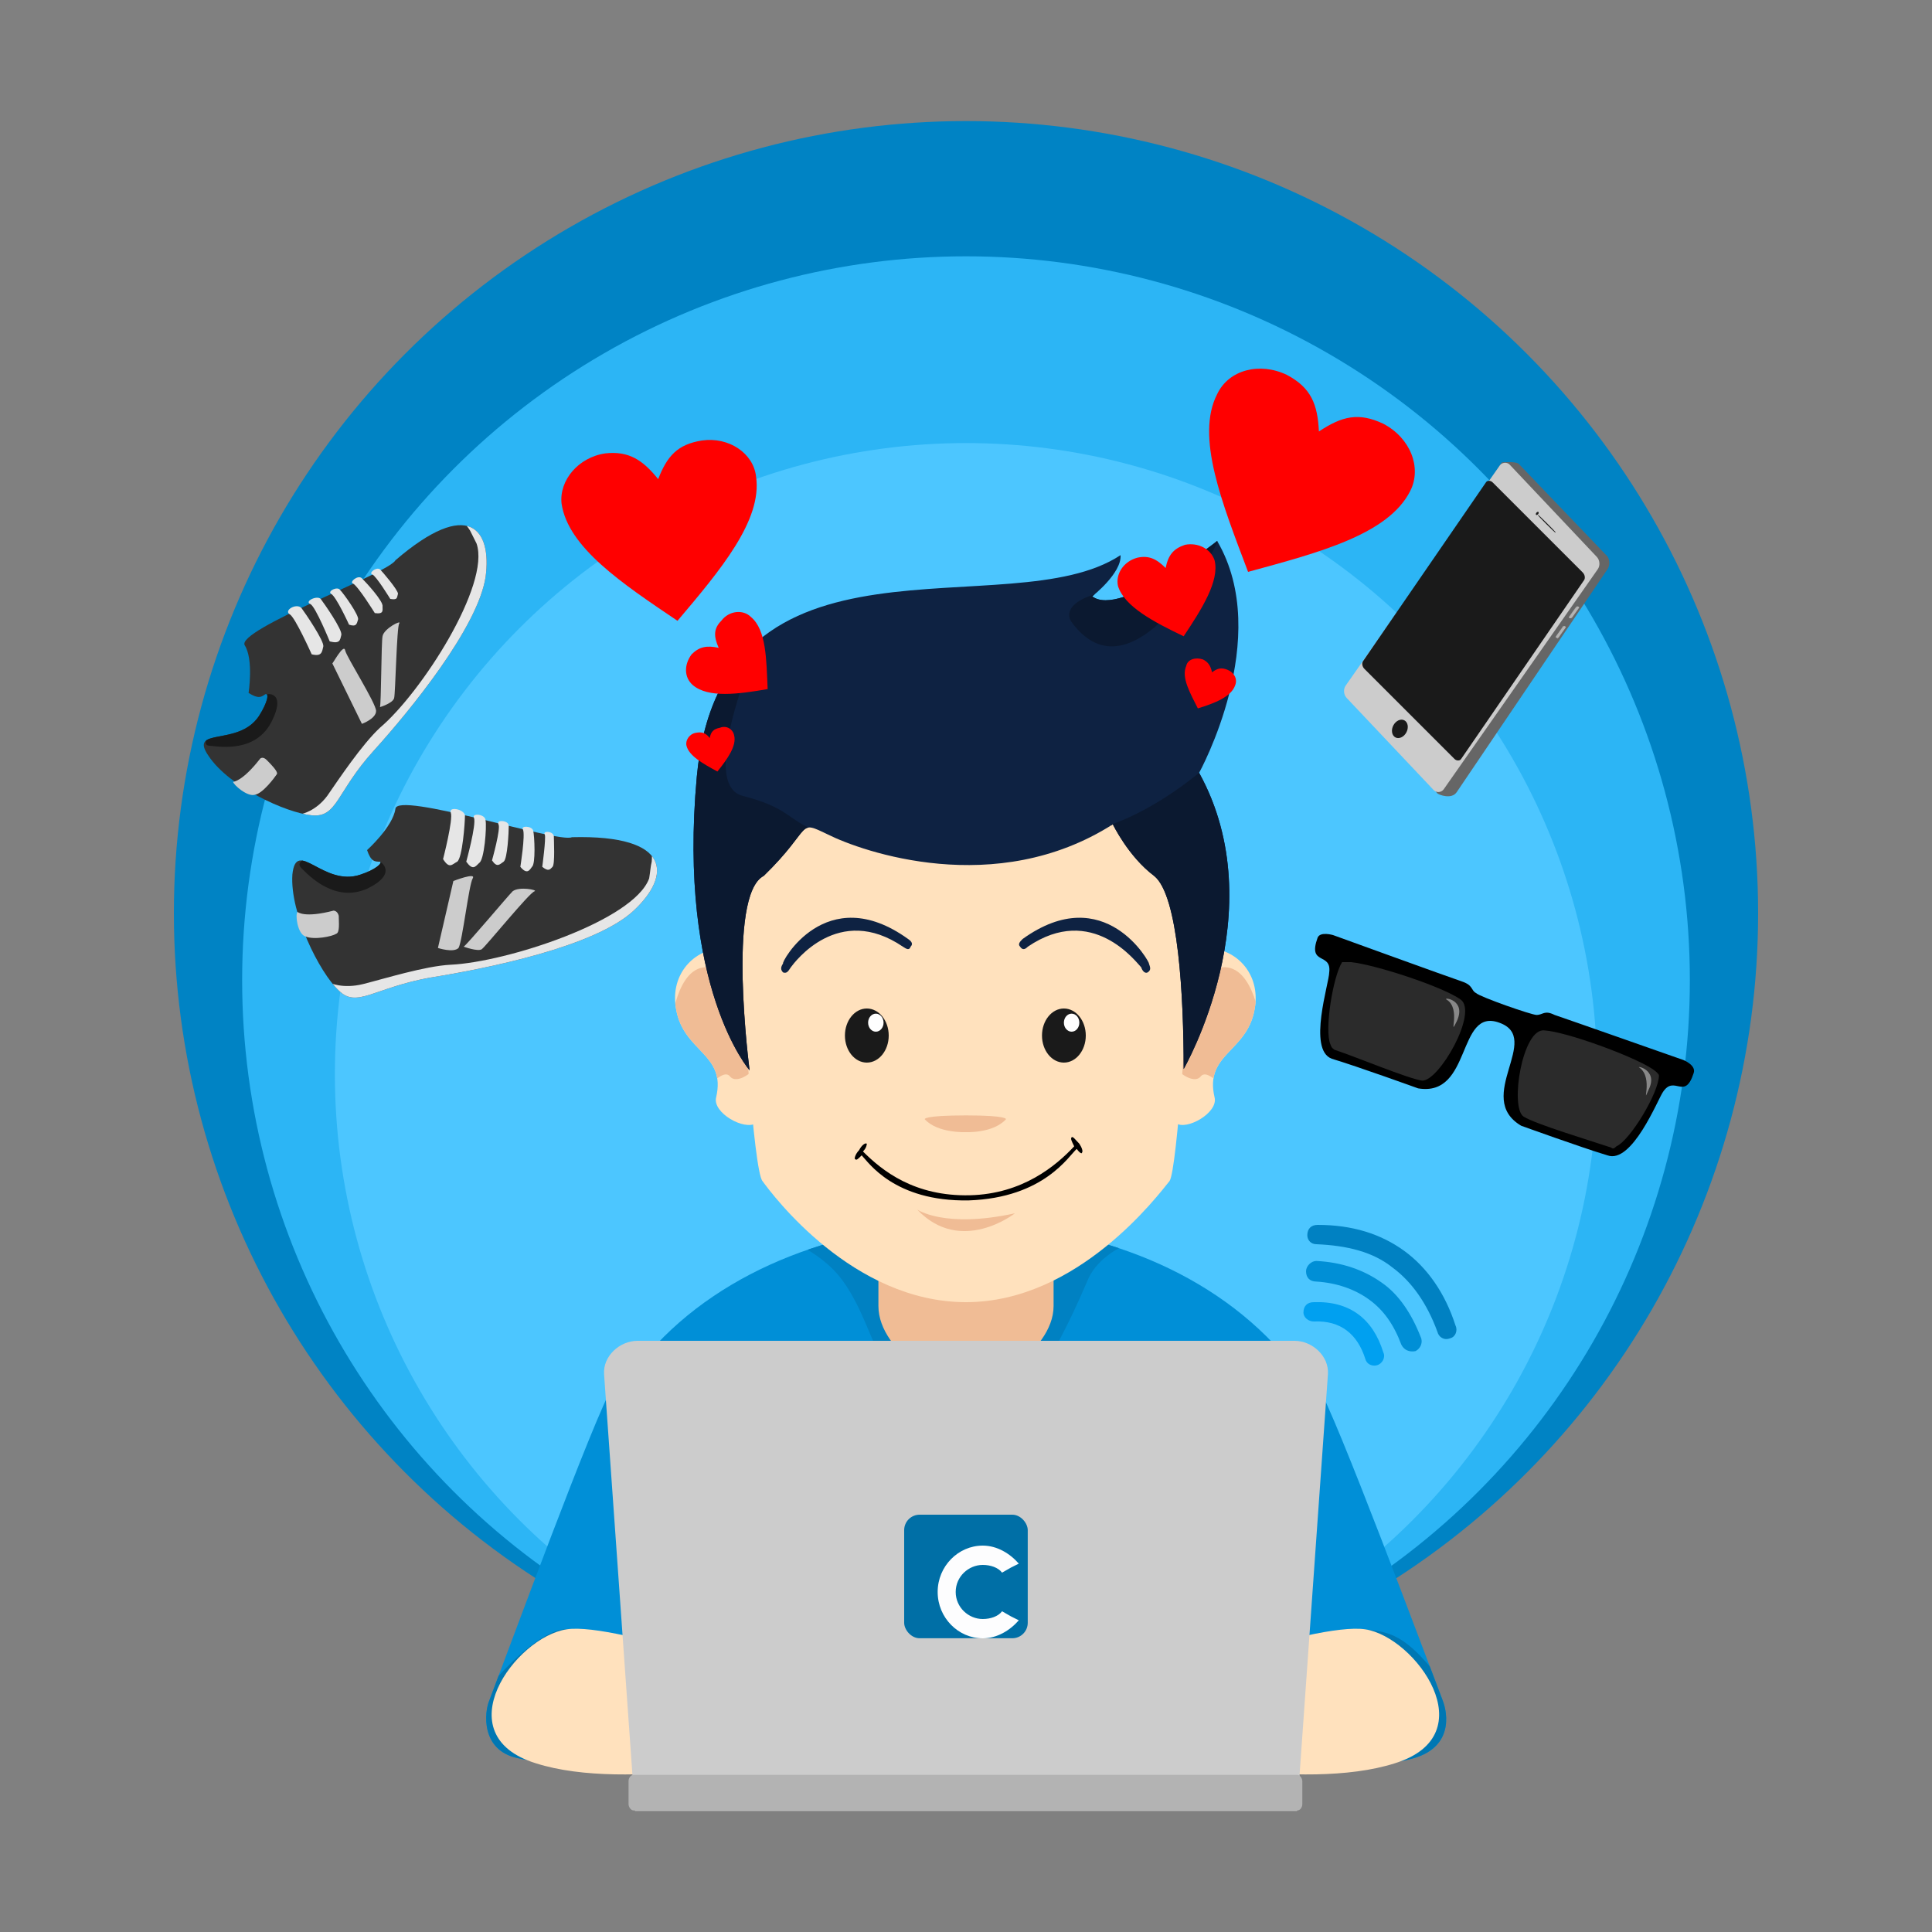 <?xml version="1.0" encoding="UTF-8"?>
<!DOCTYPE svg PUBLIC "-//W3C//DTD SVG 1.1//EN" "http://www.w3.org/Graphics/SVG/1.1/DTD/svg11.dtd">
<!-- Creator: CorelDRAW X7 -->
<svg xmlns="http://www.w3.org/2000/svg" xml:space="preserve" width="1500px" height="1500px" version="1.1" style="shape-rendering:geometricPrecision; text-rendering:geometricPrecision; image-rendering:optimizeQuality; fill-rule:evenodd; clip-rule:evenodd"
viewBox="0 0 1500 1500"
 xmlns:xlink="http://www.w3.org/1999/xlink">
 <rect x="0" y="0" width="1500" height="1500" fill="#808080" stroke="none"/>
 <defs>
  <style type="text/css">
   <![CDATA[
    .fil0 {fill:none}
    .fil20 {fill:#FDFDFE}
    .fil30 {fill:black}
    .fil16 {fill:black}
    .fil19 {fill:#006FA6}
    .fil5 {fill:#0077B3}
    .fil6 {fill:#0081C2}
    .fil1 {fill:#0083C4}
    .fil4 {fill:#008FD7}
    .fil12 {fill:#0B1930}
    .fil11 {fill:#0E2242}
    .fil14 {fill:#1A1A1A}
    .fil31 {fill:#2B2B2B}
    .fil2 {fill:#2CB5F5}
    .fil23 {fill:#333333}
    .fil3 {fill:#4CC6FF}
    .fil21 {fill:#666666}
    .fil22 {fill:#999999}
    .fil18 {fill:#B3B3B3}
    .fil17 {fill:#CCCCCC}
    .fil25 {fill:#E6E6E6}
    .fil10 {fill:#F0BC95}
    .fil8 {fill:#F0BC95}
    .fil9 {fill:#FFE1BD}
    .fil7 {fill:#FFE1BD}
    .fil15 {fill:white}
    .fil28 {fill:#0081C2;fill-rule:nonzero}
    .fil27 {fill:#008FD6;fill-rule:nonzero}
    .fil26 {fill:#00A0F0;fill-rule:nonzero}
    .fil13 {fill:#0E2242;fill-rule:nonzero}
    .fil29 {fill:red;fill-rule:nonzero}
    .fil32 {fill:#E6E6E6;fill-opacity:0.502}
    .fil24 {fill:#E6E6E6}
   ]]>
  </style>
      <clipPath id="id0">
       <path d="M504 1050c-21,23 -14,4 -28,26 -14,22 -83,210 -96,244 -4,9 -7,39 22,45 64,15 209,-20 350,-19 138,1 272,37 342,20 35,-8 30,-36 26,-46 -13,-34 -83,-222 -97,-244 -14,-22 -7,-3 -28,-26 -118,-134 -375,-132 -491,0z"/>
      </clipPath>
      <clipPath id="id1">
       <path d="M939 736c24,2 40,23 35,48 -6,33 -39,34 -31,68 3,12 -22,26 -30,20 -27,-16 -31,-65 -26,-92 5,-25 28,-45 52,-44z"/>
      </clipPath>
      <clipPath id="id2">
       <path d="M560 736c-24,2 -40,23 -35,48 6,33 39,34 31,68 -3,12 22,26 31,20 26,-16 30,-65 25,-92 -5,-25 -28,-45 -52,-44z"/>
      </clipPath>
      <clipPath id="id3">
       <path d="M864 640c0,0 12,25 32,40 19,15 23,94 23,150 0,0 71,-123 12,-230 0,0 58,-105 14,-180 0,0 -75,60 -97,43 0,0 23,-18 22,-32 -86,57 -310,-33 -329,172 -15,164 41,228 41,228 0,0 -18,-136 11,-151 39,-38 25,-44 50,-32 26,13 130,50 221,-8z"/>
      </clipPath>
       <clipPath id="id4">
        <path d="M193 538c0,0 4,-26 -3,-37 -7,-12 112,-56 117,-66 57,-49 75,-24 70,13 -6,39 -58,103 -87,135 -29,32 -28,52 -48,50 -20,-2 -64,-22 -80,-46 -16,-23 23,-7 39,-31 7,-11 8,-18 5,-17 -3,2 -5,4 -13,-1z"/>
       </clipPath>
       <clipPath id="id5">
        <path d="M285 660c0,0 20,-18 22,-32 1,-14 127,27 137,22 78,-2 77,30 48,57 -30,28 -114,45 -158,52 -44,8 -57,24 -71,10 -15,-14 -38,-60 -36,-90 3,-29 24,10 53,0 12,-4 17,-9 15,-10 -4,0 -7,0 -10,-9z"/>
       </clipPath>
 </defs>
 <g id="Layer_x0020_1">
  <rect class="fil0" width="1500" height="1500"/>
  <g id="_2264330070176">
   <g>
    <g>
     <circle class="fil1" cx="750" cy="709" r="615"/>
     <circle class="fil2" cx="750" cy="761" r="562"/>
     <circle class="fil3" cx="750" cy="834" r="490"/>
    </g>
    <g>
     <path class="fil4" d="M504 1050c-21,23 -14,4 -28,26 -14,22 -83,210 -96,244 -4,9 -7,39 22,45 64,15 209,-20 350,-19 138,1 272,37 342,20 35,-8 30,-36 26,-46 -13,-34 -83,-222 -97,-244 -14,-22 -7,-3 -28,-26 -118,-134 -375,-132 -491,0z"/>
     <g style="clip-path:url(#id0)">
      <g>
       <path id="1" class="fil5" d="M1058 1265c21,2 36,2 72,56 36,54 -65,56 -65,56 0,0 -129,-73 -7,-112z"/>
       <path class="fil5" d="M441 1265c0,0 -21,-6 -71,56 -50,62 64,56 65,56 0,0 128,-73 6,-112z"/>
       <path class="fil6" d="M601 959c0,0 34,9 53,35 20,27 25,63 39,67 39,10 112,2 116,0 5,-3 21,-33 35,-66 13,-33 66,-39 63,-41 -3,-2 -158,-57 -267,-3 0,0 -23,-25 -39,8z"/>
      </g>
     </g>
     <path class="fil0" d="M504 1050c-21,23 -14,4 -28,26 -14,22 -83,210 -96,244 -4,9 -7,39 22,45 64,15 209,-20 350,-19 138,1 272,37 342,20 35,-8 30,-36 26,-46 -13,-34 -83,-222 -97,-244 -14,-22 -7,-3 -28,-26 -118,-134 -375,-132 -491,0z"/>
     <path class="fil7" d="M939 736c24,2 40,23 35,48 -6,33 -39,34 -31,68 3,12 -22,26 -30,20 -27,-16 -31,-65 -26,-92 5,-25 28,-45 52,-44z"/>
     <g style="clip-path:url(#id1)">
      <g>
       <path id="1" class="fil8" d="M979 797c0,0 -5,-48 -30,-46 -25,1 -45,22 -47,48 -2,26 23,45 30,37 6,-8 19,13 29,12 11,-1 19,-52 18,-51z"/>
      </g>
     </g>
     <path class="fil0" d="M939 736c24,2 40,23 35,48 -6,33 -39,34 -31,68 3,12 -22,26 -30,20 -27,-16 -31,-65 -26,-92 5,-25 28,-45 52,-44z"/>
     <path class="fil7" d="M560 736c-24,2 -40,23 -35,48 6,33 39,34 31,68 -3,12 22,26 31,20 26,-16 30,-65 25,-92 -5,-25 -28,-45 -52,-44z"/>
     <g style="clip-path:url(#id2)">
      <g>
       <path id="1" class="fil8" d="M521 797c0,0 4,-48 29,-46 25,1 45,22 47,48 2,26 -23,45 -30,37 -6,-8 -19,13 -29,12 -10,-1 -18,-52 -17,-51z"/>
      </g>
     </g>
     <path class="fil0" d="M560 736c-24,2 -40,23 -35,48 6,33 39,34 31,68 -3,12 22,26 31,20 26,-16 30,-65 25,-92 -5,-25 -28,-45 -52,-44z"/>
     <path class="fil8" d="M750 894l0 0c37,0 68,31 68,68l0 52c0,37 -59,67 -68,67 -11,0 -68,-30 -68,-67l0 -52c0,-37 30,-68 68,-68z"/>
     <path class="fil9" d="M750 1011c-88,0 -150,-83 -158,-94 -7,-8 -16,-150 -16,-177 0,-105 78,-190 174,-190 95,0 173,85 173,190 0,27 -9,169 -15,177 -9,11 -71,94 -158,94z"/>
     <path class="fil10" d="M712 939c0,0 21,15 76,3 0,0 -42,33 -76,-3z"/>
     <path class="fil10" d="M750 879c0,0 21,1 31,-10 0,0 2,-3 -31,-3 -34,0 -32,3 -32,3 10,11 32,10 32,10z"/>
     <path class="fil11" d="M864 640c0,0 12,25 32,40 19,15 23,94 23,150 0,0 71,-123 12,-230 0,0 58,-105 14,-180 0,0 -75,60 -97,43 0,0 23,-18 22,-32 -86,57 -310,-33 -329,172 -15,164 41,228 41,228 0,0 -18,-136 11,-151 39,-38 25,-44 50,-32 26,13 130,50 221,-8z"/>
     <g style="clip-path:url(#id3)">
      <g>
       <path id="1" class="fil12" d="M598 477c0,0 -61,132 -21,141 39,10 35,21 61,28 25,7 -21,60 -21,60 0,0 -3,158 -35,139 -32,-19 -77,-108 -59,-158 19,-50 -36,-74 -4,-107 33,-33 -12,-54 79,-103z"/>
       <path class="fil12" d="M862 642l1 -2c0,0 30,-9 68,-40 38,-31 48,102 39,126 -9,25 -29,131 -56,120 -27,-12 -24,-145 -52,-204z"/>
       <path class="fil12" d="M944 411c0,0 3,2 1,10 -2,7 -66,126 -113,62 0,0 -10,-12 16,-21 26,-8 96,-52 96,-51z"/>
      </g>
     </g>
     <path class="fil0" d="M864 640c0,0 12,25 32,40 19,15 23,94 23,150 0,0 71,-123 12,-230 0,0 58,-105 14,-180 0,0 -75,60 -97,43 0,0 23,-18 22,-32 -86,57 -310,-33 -329,172 -15,164 41,228 41,228 0,0 -18,-136 11,-151 39,-38 25,-44 50,-32 26,13 130,50 221,-8z"/>
     <path class="fil0" d="M611 750c0,0 37,-60 92,-18"/>
     <path class="fil13" d="M614 751c-2,3 -3,5 -6,4 -2,-2 -2,-4 0,-7 -2,0 33,-65 97,-19 3,2 4,4 2,6 -1,3 -3,2 -6,0 -50,-34 -84,12 -87,16z"/>
     <path class="fil13" d="M886 751c1,3 3,5 5,4 3,-2 2,-4 1,-7 1,0 -34,-65 -98,-19 -2,2 -4,4 -2,6 2,3 4,2 6,0 50,-34 84,12 88,16z"/>
     <g>
      <ellipse class="fil14" cx="673" cy="804" rx="17" ry="21"/>
      <ellipse class="fil15" cx="680" cy="794" rx="6" ry="7"/>
     </g>
     <g>
      <ellipse class="fil14" cx="826" cy="804" rx="17" ry="21"/>
      <ellipse class="fil15" cx="832" cy="794" rx="6" ry="7"/>
     </g>
     <path class="fil16" d="M832 883c-1,1 0,3 2,7 -14,15 -40,37 -81,38 -43,1 -68,-19 -83,-34 3,-3 3,-6 3,-6 -1,-1 -4,1 -6,5 -3,3 -4,7 -3,7 1,1 2,0 5,-3 5,5 25,36 83,35 59,-2 78,-35 84,-40 2,3 4,4 4,3 1,-1 0,-4 -2,-7 -3,-3 -5,-6 -6,-5z"/>
     <path class="fil7" d="M872 1313c0,0 148,-54 188,-48 39,6 94,82 23,104 -72,23 -198,-7 -198,-7 0,0 -100,28 -120,16 -20,-11 -15,-30 -15,-30l42 -59c0,0 13,-10 29,0 16,10 51,25 51,24z"/>
     <path class="fil7" d="M628 1313c0,0 -149,-54 -188,-48 -40,6 -95,82 -24,104 72,23 198,-7 198,-7 0,0 100,28 120,16 20,-11 15,-30 15,-30l-42 -59c0,0 -13,-10 -29,0 -16,10 -50,25 -50,24z"/>
     <path class="fil17" d="M493 1406l514 0 24 -339c1,-14 -12,-26 -26,-26l-510 0c-14,0 -27,12 -26,26l24 339z"/>
     <rect class="fil18" x="488" y="1378" width="523.122" height="27.656" rx="4" ry="5"/>
     <rect class="fil19" x="702" y="1176" width="95.934" height="95.934" rx="12" ry="12"/>
     <path class="fil20" d="M763 1200c11,0 21,6 28,14l-6 3 -7 4c-3,-4 -9,-6 -15,-6 -11,0 -21,9 -21,21 0,12 10,21 21,21 6,0 12,-2 15,-6l7 4 6 3c-7,8 -17,14 -28,14 -19,0 -35,-16 -35,-36 0,-20 16,-36 35,-36z"/>
     <g>
      <path class="fil21" d="M1248 432l-69 -72c-3,-2 -13,-1 -13,-1l-114 175c-2,3 -2,7 0,9l64 73c1,1 11,5 15,-1l117 -173c2,-3 2,-7 0,-10z"/>
      <rect class="fil17" transform="matrix(-0.017 -0.018 -0.014 0.02 1244.03 436.893)" width="4475" height="9050" rx="250" ry="250"/>
     </g>
     <g>
      <path class="fil22" d="M1226 471l-1 0c0,-1 -1,0 -2,1l-5 7c0,0 0,1 1,1l0 0c0,0 1,0 1,-1l5 -7c1,-1 1,-1 1,-1z"/>
      <rect class="fil18" transform="matrix(-0.019 -0.004 -0.01 0.014 1226.46 471.203)" width="113" height="644" rx="56" ry="56"/>
     </g>
     <g>
      <path class="fil22" d="M1215 486l0 0c-1,0 -2,0 -2,1l-5 7c0,1 0,1 1,1l0 1c0,0 1,-1 1,-1l5 -8c0,0 0,-1 0,-1z"/>
      <rect class="fil18" transform="matrix(-0.019 -0.004 -0.01 0.014 1216.11 486.487)" width="113" height="644" rx="56" ry="56"/>
     </g>
     <rect class="fil14" transform="matrix(-0.017 -0.017 -0.011 0.016 1231.87 447.51)" width="4475" height="9050" rx="182" ry="182"/>
     <circle class="fil14" transform="matrix(-0.002 -0.012 -0.011 0.005 1086.86 565.887)" r="550"/>
     <circle class="fil14" transform="matrix(-0 -0.002 -0.002 0.001 1193.53 398.616)" r="550"/>
     <rect class="fil14" transform="matrix(-0.003 -0.003 -4.89202E-005 7.72696E-005 1207.84 413.01)" width="4475" height="9050" rx="2238" ry="2238"/>
     <g>
      <path class="fil23" d="M193 538c0,0 4,-26 -3,-37 -7,-12 112,-56 117,-66 57,-49 75,-24 70,13 -6,39 -58,103 -87,135 -29,32 -28,52 -48,50 -20,-2 -64,-22 -80,-46 -16,-23 23,-7 39,-31 7,-11 8,-18 5,-17 -3,2 -5,4 -13,-1z"/>
      <g style="clip-path:url(#id4)">
       <g>
        <path id="1" class="fil24" d="M234 632c0,0 11,-2 20,-14 9,-13 27,-40 41,-53 32,-27 86,-111 75,-143 -2,-4 -4,-8 -5,-10 -7,-11 -13,-12 -19,-18 -8,-9 33,15 36,32 3,16 -16,74 -32,97 -15,23 -74,78 -81,93 -8,14 -18,22 -35,16z"/>
        <path class="fil14" d="M165 567c-1,1 -10,12 -2,12 9,1 36,5 48,-19 12,-24 -5,-22 -5,-20 0,7 -15,-4 -17,-2 -3,1 -24,28 -24,29z"/>
       </g>
      </g>
      <path class="fil0" d="M193 538c0,0 4,-26 -3,-37 -7,-12 112,-56 117,-66 57,-49 75,-24 70,13 -6,39 -58,103 -87,135 -29,32 -28,52 -48,50 -20,-2 -64,-22 -80,-46 -16,-23 23,-7 39,-31 7,-11 8,-18 5,-17 -3,2 -5,4 -13,-1z"/>
      <path class="fil17" d="M181 607c0,0 7,0 21,-18 0,0 2,-2 5,1 3,3 9,9 8,11 -2,3 -11,15 -17,16 -6,2 -17,-8 -17,-10z"/>
      <path class="fil25" d="M242 508c0,0 -13,-29 -17,-31 -5,-3 5,-9 9,-5 3,4 18,26 17,30 -1,4 -1,8 -9,6z"/>
      <path class="fil25" d="M256 498c0,0 -11,-27 -15,-29 -5,-2 5,-7 8,-4 3,4 17,24 16,28 -1,4 -1,7 -9,5z"/>
      <path class="fil25" d="M271 485c0,0 -10,-22 -14,-24 -3,-2 5,-6 7,-3 3,3 15,20 14,23 -1,3 -1,6 -7,4z"/>
      <path class="fil25" d="M291 476c0,0 -13,-21 -17,-23 -3,-1 4,-7 7,-4 3,3 17,18 16,22 0,3 1,6 -6,5z"/>
      <path class="fil25" d="M303 465c0,0 -11,-18 -14,-19 -3,-1 3,-6 6,-4 2,2 14,16 14,19 -1,3 0,5 -6,4z"/>
      <path class="fil17" d="M258 515l23 47c0,0 11,-4 11,-10 0,-6 -23,-42 -24,-47 -1,-6 -10,11 -10,10z"/>
      <path class="fil17" d="M295 549c0,0 10,-3 11,-7 1,-3 2,-56 4,-58 2,-3 -12,4 -13,10 -1,5 -1,52 -2,55z"/>
     </g>
     <g>
      <path class="fil23" d="M285 660c0,0 20,-18 22,-32 1,-14 127,27 137,22 78,-2 77,30 48,57 -30,28 -114,45 -158,52 -44,8 -57,24 -71,10 -15,-14 -38,-60 -36,-90 3,-29 24,10 53,0 12,-4 17,-9 15,-10 -4,0 -7,0 -10,-9z"/>
      <g style="clip-path:url(#id5)">
       <g>
        <path id="1" class="fil24" d="M256 763c0,0 10,5 26,1 16,-4 48,-14 68,-15 43,-2 142,-34 154,-67 1,-6 1,-9 2,-13 1,-13 -3,-18 -4,-26 0,-13 17,33 9,49 -9,15 -62,50 -89,58 -27,9 -111,15 -126,22 -16,7 -29,6 -40,-9z"/>
        <path class="fil14" d="M243 666c-1,-1 -15,2 -9,8 6,6 26,27 51,16 25,-12 10,-22 9,-21 -5,7 -10,-11 -13,-12 -3,-1 -37,7 -38,9z"/>
       </g>
      </g>
      <path class="fil0" d="M285 660c0,0 20,-18 22,-32 1,-14 127,27 137,22 78,-2 77,30 48,57 -30,28 -114,45 -158,52 -44,8 -57,24 -71,10 -15,-14 -38,-60 -36,-90 3,-29 24,10 53,0 12,-4 17,-9 15,-10 -4,0 -7,0 -10,-9z"/>
      <path class="fil17" d="M231 708c0,0 5,5 28,-1 0,0 3,0 4,4 0,5 1,13 -2,14 -3,2 -17,5 -24,2 -6,-2 -8,-17 -6,-19z"/>
      <path class="fil25" d="M344 667c0,0 8,-31 6,-36 -2,-5 10,-3 11,2 0,6 -2,33 -6,36 -4,2 -6,6 -11,-2z"/>
      <path class="fil25" d="M362 669c0,0 8,-29 6,-34 -2,-4 9,-3 9,2 1,5 -1,31 -5,33 -3,3 -5,6 -10,-1z"/>
      <path class="fil25" d="M382 668c0,0 7,-25 5,-28 -2,-4 8,-3 8,1 0,5 -1,26 -4,28 -3,2 -5,5 -9,-1z"/>
      <path class="fil25" d="M404 673c0,0 4,-25 2,-29 -2,-3 7,-3 8,1 1,4 2,26 -1,28 -2,3 -4,6 -9,0z"/>
      <path class="fil25" d="M421 673c0,0 3,-22 2,-25 -2,-3 6,-3 7,1 0,3 1,22 -1,24 -2,2 -3,4 -8,0z"/>
      <path class="fil17" d="M352 684l-12 52c0,0 12,4 16,0 3,-5 8,-49 11,-54 3,-5 -15,2 -15,2z"/>
      <path class="fil17" d="M360 735c0,0 11,4 14,2 3,-2 37,-44 41,-45 3,-1 -12,-4 -17,0 -4,4 -35,41 -38,43z"/>
     </g>
     <path class="fil26" d="M1020 1026c-4,0 -8,-3 -8,-7 0,-5 3,-8 8,-8 28,-1 46,13 54,39 2,4 -1,9 -5,10 -4,1 -8,-1 -9,-5 -6,-19 -19,-30 -40,-29z"/>
     <path class="fil27" d="M1022 995c-5,0 -8,-3 -8,-8 0,-4 4,-8 8,-8 20,1 37,7 51,17 13,9 23,24 30,42 2,4 0,9 -4,11 -5,1 -9,-1 -11,-5 -6,-16 -14,-27 -25,-35 -11,-8 -25,-13 -41,-14z"/>
     <path class="fil28" d="M1022 966c-4,0 -7,-3 -7,-7 0,-5 3,-8 8,-8 27,0 49,7 67,20 18,13 32,33 40,58 2,4 0,9 -4,10 -5,2 -9,-1 -10,-5 -8,-22 -20,-39 -35,-50 -15,-12 -35,-17 -59,-18z"/>
     <path class="fil29" d="M558 503c-4,-9 -4,-15 2,-21 6,-8 17,-9 23,-3 12,10 12,33 13,56 -23,4 -46,7 -58,-3 -7,-6 -7,-16 -1,-24 6,-6 12,-7 21,-5z"/>
     <path class="fil29" d="M511 372c7,-18 15,-27 34,-30 21,-3 40,10 42,28 5,34 -28,73 -61,112 -43,-29 -85,-57 -90,-91 -2,-18 13,-36 34,-39 18,-2 29,5 41,20z"/>
     <path class="fil29" d="M551 573c1,-5 3,-7 8,-8 5,-2 10,1 11,6 2,8 -5,18 -13,28 -11,-6 -22,-12 -24,-20 -1,-4 2,-9 7,-10 5,-1 8,0 11,4z"/>
     <path class="fil29" d="M905 441c2,-10 6,-15 15,-18 10,-2 20,3 23,12 4,16 -10,38 -24,59 -23,-11 -46,-23 -51,-39 -2,-9 4,-19 15,-22 9,-2 15,1 22,8z"/>
     <path class="fil29" d="M1024 335c18,-12 31,-15 50,-6 21,11 30,34 21,52 -17,34 -71,48 -126,63 -20,-53 -41,-105 -24,-138 9,-19 33,-25 54,-15 19,10 24,23 25,44z"/>
     <path class="fil29" d="M941 522c4,-3 7,-4 12,-2 5,2 8,7 6,12 -3,9 -16,14 -29,18 -6,-12 -13,-24 -9,-33 1,-5 7,-7 13,-5 4,2 6,5 7,10z"/>
     <path class="fil30" d="M1164 794c-33,-12 -21,58 -63,51 0,0 -47,-17 -67,-23 -19,-7 -2,-59 -2,-67 2,-16 -17,-5 -9,-27 2,-5 12,-2 12,-2 0,0 91,33 100,36 9,3 7,7 11,9 3,3 43,17 47,17 5,0 6,-4 14,0 9,3 100,35 100,35 0,0 10,4 8,10 -7,22 -15,1 -24,15 -4,6 -24,56 -43,49 -20,-6 -67,-23 -67,-23 -37,-22 17,-68 -17,-80z"/>
     <g>
      <path class="fil31" d="M1042 747c-7,11 -14,53 -9,64 1,3 2,3 3,4 18,6 56,22 68,24 13,1 44,-53 30,-63 -14,-10 -66,-27 -85,-29 -3,0 -6,0 -7,0z"/>
      <path class="fil31" d="M1288 835c0,13 -22,50 -33,55 -2,2 -3,2 -4,1 -18,-6 -58,-18 -68,-24 -11,-7 -1,-69 16,-67 17,1 69,20 84,30 3,2 5,4 5,5z"/>
     </g>
     <path class="fil32" d="M1280 846c-6,14 4,-9 -7,-17 -4,-2 15,1 7,17z"/>
     <path class="fil32" d="M1131 793c-7,14 4,-10 -8,-17 -3,-2 16,0 8,17z"/>
    </g>
   </g>
   <rect class="fil0" width="1500" height="1500"/>
  </g>
 </g>
</svg>
